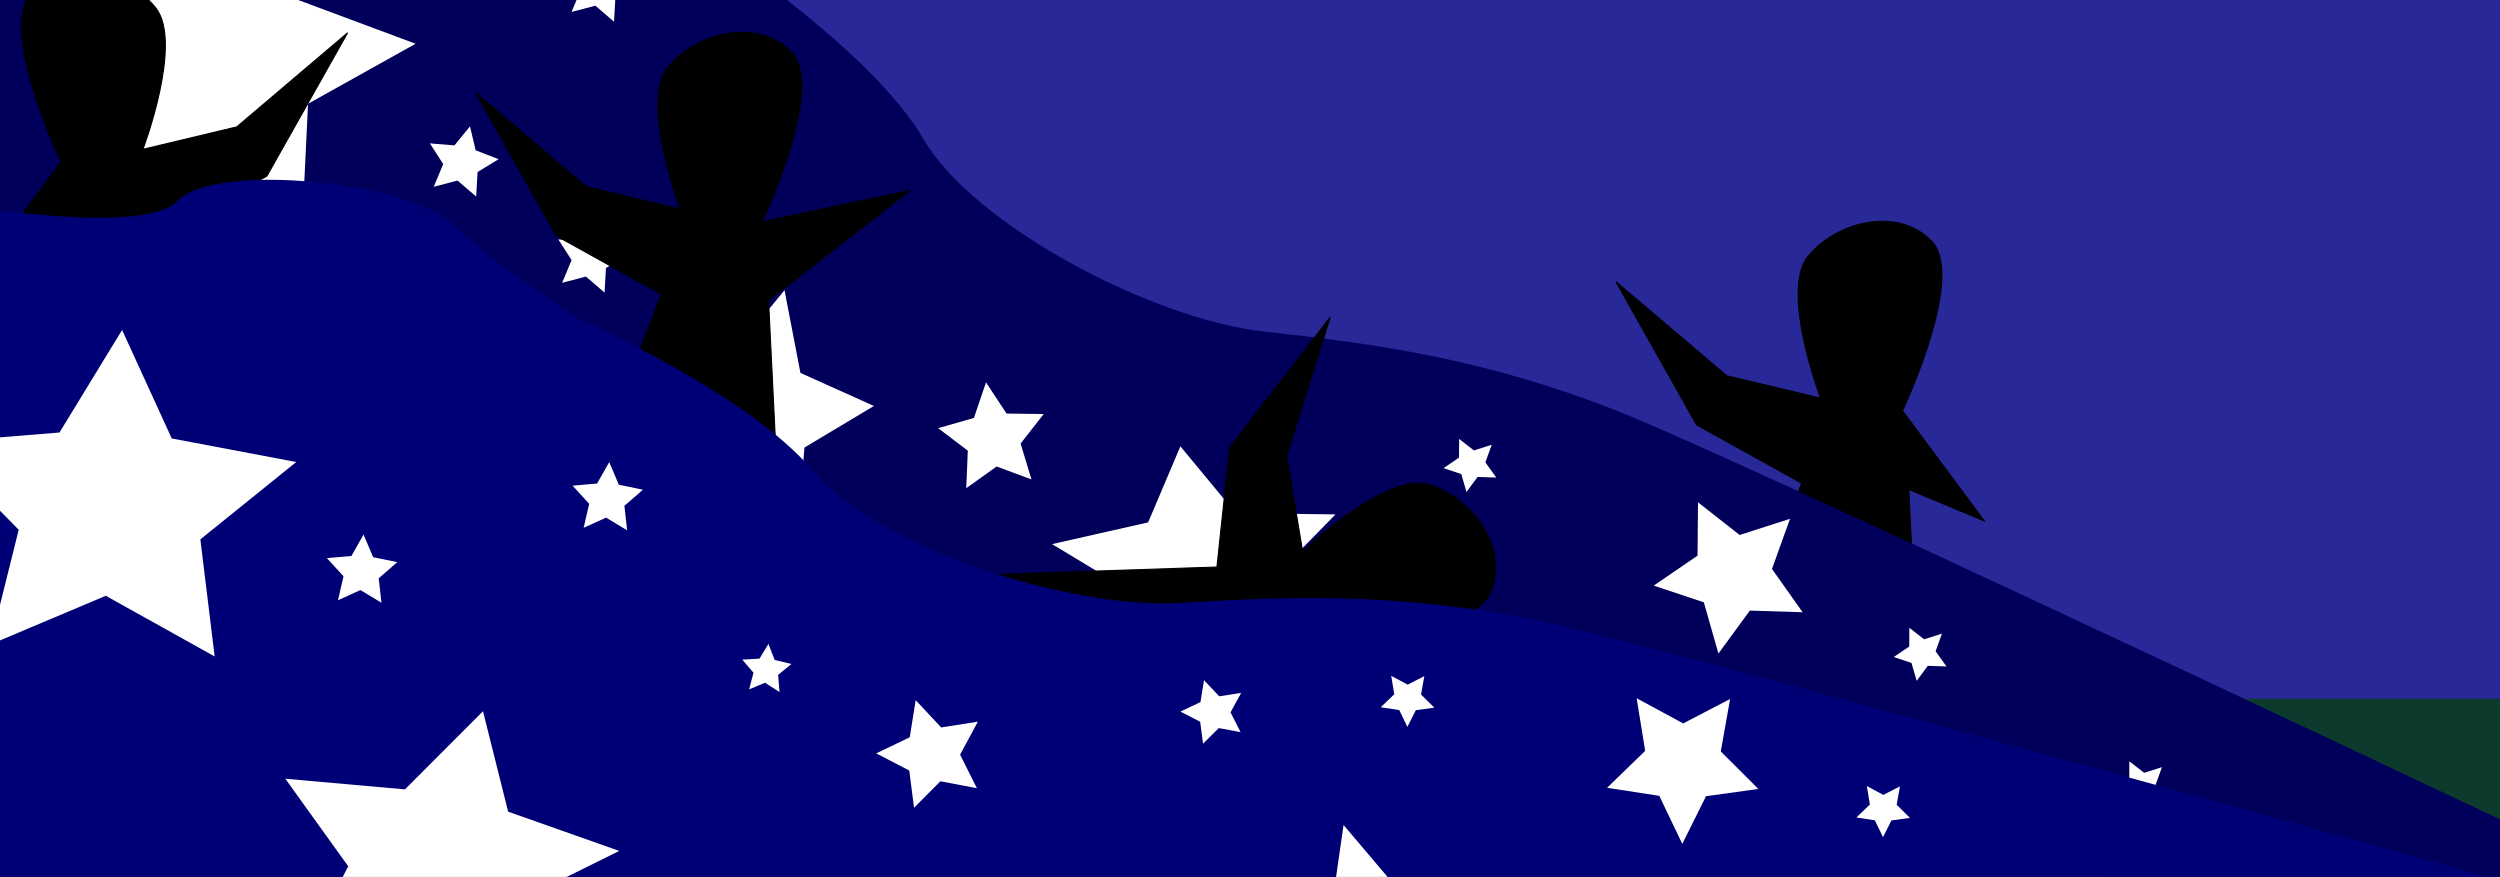 <?xml version="1.0" encoding="UTF-8" standalone="no"?>
<!-- Created with Inkscape (http://www.inkscape.org/) -->

<svg
   xmlns:dc="http://purl.org/dc/elements/1.1/"
   xmlns:cc="http://creativecommons.org/ns#"
   xmlns:rdf="http://www.w3.org/1999/02/22-rdf-syntax-ns#"
   xmlns:svg="http://www.w3.org/2000/svg"
   xmlns="http://www.w3.org/2000/svg"
   xmlns:sodipodi="http://sodipodi.sourceforge.net/DTD/sodipodi-0.dtd"
   xmlns:inkscape="http://www.inkscape.org/namespaces/inkscape"
   width="600mm"
   height="210.462mm"
   viewBox="0 0 600 210.462"
   version="1.1"
   id="svg8"
   inkscape:version="0.92.4 (5da689c313, 2019-01-14)"
   sodipodi:docname="sl2.svg"
   inkscape:export-filename="C:\xampp\htdocs\dannke\eddysworld\tema.d\one.d\img\sl0.svg.png"
   inkscape:export-xdpi="96"
   inkscape:export-ydpi="96">
  <defs
     id="defs2">
    <filter
       inkscape:collect="always"
       style="color-interpolation-filters:sRGB"
       id="filter4822"
       x="-0.026"
       width="1.052"
       y="-0.158"
       height="1.316">
      <feGaussianBlur
         inkscape:collect="always"
         stdDeviation="7.535"
         id="feGaussianBlur4824" />
    </filter>
  </defs>
  <sodipodi:namedview
     id="base"
     pagecolor="#ffffff"
     bordercolor="#666666"
     borderopacity="1.0"
     inkscape:pageopacity="0.0"
     inkscape:pageshadow="2"
     inkscape:zoom="0.35000001"
     inkscape:cx="1032.9163"
     inkscape:cy="297.06476"
     inkscape:document-units="mm"
     inkscape:current-layer="layer1"
     showgrid="false"
     inkscape:window-width="1366"
     inkscape:window-height="746"
     inkscape:window-x="-8"
     inkscape:window-y="-8"
     inkscape:window-maximized="1"
     inkscape:snap-nodes="false"
     inkscape:object-paths="false"
     fit-margin-top="0"
     fit-margin-left="0"
     fit-margin-right="0"
     fit-margin-bottom="0"
     inkscape:snap-object-midpoints="true"
     inkscape:snap-others="false" />
  <g
     inkscape:label="Camada 1"
     inkscape:groupmode="layer"
     id="layer1"
     transform="translate(-189.329,-51.987)">
    <rect
       style="opacity:0.841;fill:#000085;stroke:none;stroke-width:0.265;fill-opacity:1"
       id="rect4627"
       width="630.756"
       height="250.164"
       x="162.602"
       y="12.285" />
    <path
       style="fill:#000000;fill-opacity:1;stroke:#000000;stroke-width:0.265px;stroke-linecap:butt;stroke-linejoin:miter;stroke-opacity:1"
       d="m 595.275,236.746 26.458,-68.792 -25.22,-13.993 -19.382,-34.388 26.612,22.592 22.525,5.378 c 0,0 -9.751,-25.718 -3.024,-34.018 6.727,-8.299 21.567,-12.185 29.734,-3.581 8.167,8.604 -7.055,40.622 -7.055,40.622 l 19.655,26.458 -18.143,-7.56 3.78,77.107 -17.387,-54.429 z"
       id="path2447"
       inkscape:connector-curvature="0"
       sodipodi:nodetypes="cccccczzcccccc" />
    <rect
       style="fill:#004000;stroke:none;stroke-width:0.265;opacity:0.841;fill-opacity:1;filter:url(#filter4822)"
       id="rect3740"
       width="700.246"
       height="114.391"
       x="127.322"
       y="219.686" />
    <path
       inkscape:transform-center-y="0.63581251"
       inkscape:transform-center-x="-1.1562705"
       d="m 282.338,229.842 -7.569,-9.723 -12.301,0.723 6.908,-10.204 -4.489,-11.475 11.839,3.417 9.526,-7.816 0.409,12.315 10.377,6.645 -11.586,4.194 z"
       inkscape:randomized="0"
       inkscape:rounded="0"
       inkscape:flatsided="false"
       sodipodi:arg2="1.9960696"
       sodipodi:arg1="1.3677511"
       sodipodi:r2="9.2777567"
       sodipodi:r1="18.555513"
       sodipodi:cy="211.66757"
       sodipodi:cx="278.59671"
       sodipodi:sides="5"
       id="path2394"
       style="opacity:1;fill:#ffffff;fill-opacity:1;stroke:none;stroke-width:0.265"
       sodipodi:type="star"
       transform="rotate(9.71,866.072,281.702)" />
    <path
       sodipodi:nodetypes="cczzzczzccccc"
       inkscape:connector-curvature="0"
       id="path2396"
       d="m 266.85,188.01 c 79.692,3.832 410.743,98.088 551.725,74.468 0,0 -208.962,-99.147 -240.866,-111.774 -31.904,-12.628 -58.336,-16.247 -84.924,-19.133 -26.588,-2.887 -69.679,-25.329 -81.824,-46.213 -12.146,-20.884 -49.019,-45.201 -49.019,-45.201 0,0 -18.169,-16.412 -26.302,-27.795 C 327.508,0.98 282.387,-12.033 271.584,-4.131 260.782,3.771 208.948,-15.934 208.948,-15.934 L 188.565,-2.107 C 183.465,35.365 174.303,121.216 167.525,136.502 l 53.167,34.407 z"
       style="opacity:1;fill:#00005b;fill-opacity:1;stroke:none;stroke-width:0.265px;stroke-linecap:butt;stroke-linejoin:miter;stroke-opacity:1" />
    <path
       inkscape:transform-center-y="-0.69926029"
       inkscape:transform-center-x="-0.15656402"
       d="m 339.847,179.26 -5.064,-3.043 -5.377,2.447 1.329,-5.757 -3.989,-4.358 5.885,-0.515 2.912,-5.14 2.309,5.438 5.789,1.181 -4.459,3.876 z"
       inkscape:randomized="0"
       inkscape:rounded="0"
       inkscape:flatsided="false"
       sodipodi:arg2="1.6277774"
       sodipodi:arg1="0.99945885"
       sodipodi:r2="4.4482512"
       sodipodi:r1="8.8965025"
       sodipodi:cy="171.77631"
       sodipodi:cx="335.03641"
       sodipodi:sides="5"
       id="path2398"
       style="opacity:1;fill:#ffffff;fill-opacity:1;stroke:none;stroke-width:0.265"
       sodipodi:type="star"
       transform="rotate(9.71,866.072,281.702)" />
    <path
       inkscape:transform-center-y="-2.1154643"
       inkscape:transform-center-x="-0.78224663"
       d="m 376.417,218.082 -3.481,-2.241 -3.819,1.597 1.055,-4.003 -2.699,-3.139 4.133,-0.233 2.151,-3.537 1.499,3.859 4.029,0.953 -3.207,2.618 z"
       inkscape:randomized="0"
       inkscape:rounded="0"
       inkscape:flatsided="false"
       sodipodi:arg2="1.6586954"
       sodipodi:arg1="1.0303768"
       sodipodi:r2="3.1168714"
       sodipodi:r1="6.2337427"
       sodipodi:cy="212.73663"
       sodipodi:cx="373.21011"
       sodipodi:sides="5"
       id="path2400"
       style="opacity:1;fill:#ffffff;fill-opacity:1;stroke:none;stroke-width:0.265"
       sodipodi:type="star"
       transform="matrix(4.56,0.826,-0.78,4.825,-1165.63,-1183.576)" />
    <path
       inkscape:transform-center-y="-0.13625748"
       inkscape:transform-center-x="3.2832862"
       d="m 487.067,227.704 -5.234,-0.98 -3.774,3.756 -0.686,-5.28 -4.738,-2.429 4.81,-2.284 0.846,-5.257 3.658,3.869 5.261,-0.82 -2.549,4.675 z"
       inkscape:randomized="0"
       inkscape:rounded="0"
       inkscape:flatsided="false"
       sodipodi:arg2="1.2718196"
       sodipodi:arg1="0.64350111"
       sodipodi:r2="4.0090427"
       sodipodi:r1="8.0180855"
       sodipodi:cy="222.89288"
       sodipodi:cx="480.6524"
       sodipodi:sides="5"
       id="path2402"
       style="opacity:1;fill:#ffffff;fill-opacity:1;stroke:none;stroke-width:0.265"
       sodipodi:type="star"
       transform="matrix(4.434,0.611,-0.759,3.57,-1484.76,-901.499)" />
    <path
       inkscape:transform-center-y="0.63055488"
       inkscape:transform-center-x="0.01586535"
       d="m 533.572,221.824 -4.448,0.612 -2.018,4.011 -1.957,-4.041 -4.438,-0.679 3.239,-3.11 -0.725,-4.431 3.958,2.12 3.99,-2.059 -0.793,4.42 z"
       inkscape:randomized="0"
       inkscape:rounded="0"
       inkscape:flatsided="false"
       sodipodi:arg2="0.95006909"
       sodipodi:arg1="0.32175055"
       sodipodi:r2="3.3807216"
       sodipodi:r1="6.7614431"
       sodipodi:cy="219.68565"
       sodipodi:cx="527.15735"
       sodipodi:sides="5"
       id="path2404"
       style="opacity:1;fill:#ffffff;fill-opacity:1;stroke:none;stroke-width:0.265"
       sodipodi:type="star"
       transform="rotate(9.71,866.072,281.702)" />
    <path
       transform="matrix(14.883,2.547,-2.176,12.715,-3825.183,-3454.528)"
       inkscape:transform-center-y="-0.7608091"
       inkscape:transform-center-x="-3.2944888"
       d="m 311.204,225.031 -1.422,-1.277 -1.858,0.447 0.775,-1.747 -1,-1.629 1.901,0.198 1.241,-1.454 0.4,1.869 1.766,0.73 -1.654,0.958 z"
       inkscape:randomized="0"
       inkscape:rounded="0"
       inkscape:flatsided="false"
       sodipodi:arg2="1.8186085"
       sodipodi:arg1="1.1902899"
       sodipodi:r2="1.4392904"
       sodipodi:r1="2.8785808"
       sodipodi:cy="222.35834"
       sodipodi:cx="310.13449"
       sodipodi:sides="5"
       id="path2406"
       style="opacity:1;fill:#ffffff;fill-opacity:1;stroke:none;stroke-width:0.265"
       sodipodi:type="star" />
    <path
       transform="matrix(1.65,0.282,-0.286,1.67,-179.993,-338.011)"
       sodipodi:type="star"
       style="opacity:1;fill:#ffffff;fill-opacity:1;stroke:none;stroke-width:0.265"
       id="path2408"
       sodipodi:sides="5"
       sodipodi:cx="407.74942"
       sodipodi:cy="227.688"
       sodipodi:r1="8.0180855"
       sodipodi:r2="4.0090427"
       sodipodi:arg1="0.64350111"
       sodipodi:arg2="1.2718196"
       inkscape:flatsided="false"
       inkscape:rounded="0"
       inkscape:randomized="0"
       d="m 414.164,232.499 -5.234,-0.98 -3.774,3.756 -0.686,-5.28 -4.738,-2.429 4.81,-2.284 0.846,-5.257 3.658,3.869 5.261,-0.82 -2.549,4.675 z"
       inkscape:transform-center-x="1.2218852"
       inkscape:transform-center-y="-0.063716788" />
    <path
       transform="matrix(5.087,0.871,-0.808,4.719,-715.647,-764.018)"
       sodipodi:type="star"
       style="opacity:1;fill:#ffffff;fill-opacity:1;stroke:none;stroke-width:0.265"
       id="path2410"
       sodipodi:sides="5"
       sodipodi:cx="210.30428"
       sodipodi:cy="137.00249"
       sodipodi:r1="8.8965025"
       sodipodi:r2="4.4482512"
       sodipodi:arg1="0.99945885"
       sodipodi:arg2="1.6277774"
       inkscape:flatsided="false"
       inkscape:rounded="0"
       inkscape:randomized="0"
       d="m 215.115,144.486 -5.064,-3.043 -5.377,2.447 1.329,-5.757 -3.989,-4.358 5.885,-0.515 2.912,-5.14 2.309,5.438 5.789,1.181 -4.459,3.876 z"
       inkscape:transform-center-x="-0.80805965"
       inkscape:transform-center-y="-3.3478352" />
    <path
       sodipodi:type="star"
       style="opacity:1;fill:#ffffff;fill-opacity:1;stroke:none;stroke-width:0.265"
       id="path2412"
       sodipodi:sides="5"
       sodipodi:cx="698.75854"
       sodipodi:cy="268.82257"
       sodipodi:r1="6.7614431"
       sodipodi:r2="3.3807216"
       sodipodi:arg1="0.32175055"
       sodipodi:arg2="0.95006909"
       inkscape:flatsided="false"
       inkscape:rounded="0"
       inkscape:randomized="0"
       d="m 705.173,270.961 -4.448,0.612 -2.018,4.011 -1.957,-4.041 -4.438,-0.679 3.239,-3.11 -0.725,-4.431 3.958,2.12 3.99,-2.059 -0.793,4.42 z"
       inkscape:transform-center-x="0.01586535"
       inkscape:transform-center-y="0.63055488"
       transform="rotate(9.71,866.072,281.702)" />
    <path
       inkscape:transform-center-y="0.63055488"
       inkscape:transform-center-x="0.01586535"
       d="m 647.721,248.282 -4.448,0.612 -2.018,4.011 -1.957,-4.041 -4.438,-0.679 3.239,-3.11 -0.725,-4.431 3.958,2.12 3.99,-2.059 -0.793,4.42 z"
       inkscape:randomized="0"
       inkscape:rounded="0"
       inkscape:flatsided="false"
       sodipodi:arg2="0.95006909"
       sodipodi:arg1="0.32175055"
       sodipodi:r2="3.3807216"
       sodipodi:r1="6.7614431"
       sodipodi:cy="246.144"
       sodipodi:cx="641.30615"
       sodipodi:sides="5"
       id="path2414"
       style="opacity:1;fill:#ffffff;fill-opacity:1;stroke:none;stroke-width:0.265"
       sodipodi:type="star"
       transform="rotate(9.71,866.072,281.702)" />
    <path
       sodipodi:type="star"
       style="opacity:1;fill:#ffffff;fill-opacity:1;stroke:none;stroke-width:0.265"
       id="path2416"
       sodipodi:sides="5"
       sodipodi:cx="583.85376"
       sodipodi:cy="268.82257"
       sodipodi:r1="6.7614431"
       sodipodi:r2="3.3807216"
       sodipodi:arg1="0.32175055"
       sodipodi:arg2="0.95006909"
       inkscape:flatsided="false"
       inkscape:rounded="0"
       inkscape:randomized="0"
       d="m 590.268,270.961 -4.448,0.612 -2.018,4.011 -1.957,-4.041 -4.438,-0.679 3.239,-3.11 -0.725,-4.431 3.958,2.12 3.99,-2.059 -0.793,4.42 z"
       inkscape:transform-center-x="0.01586535"
       inkscape:transform-center-y="0.63055488"
       transform="rotate(9.71,866.072,281.702)" />
    <path
       transform="matrix(2.782,0.476,-0.481,2.809,-904.61,-718.928)"
       inkscape:transform-center-y="1.7968373"
       inkscape:transform-center-x="0.044773093"
       d="m 588,227.115 -4.448,0.612 -2.018,4.011 -1.957,-4.041 -4.438,-0.679 3.239,-3.11 -0.725,-4.431 3.958,2.12 3.99,-2.059 -0.793,4.42 z"
       inkscape:randomized="0"
       inkscape:rounded="0"
       inkscape:flatsided="false"
       sodipodi:arg2="0.95006909"
       sodipodi:arg1="0.32175055"
       sodipodi:r2="3.3807216"
       sodipodi:r1="6.7614431"
       sodipodi:cy="224.97733"
       sodipodi:cx="581.58588"
       sodipodi:sides="5"
       id="path2418"
       style="opacity:1;fill:#ffffff;fill-opacity:1;stroke:none;stroke-width:0.265"
       sodipodi:type="star" />
    <path
       transform="matrix(3.951,0.676,-0.754,4.406,-1271.278,-1232.822)"
       sodipodi:type="star"
       style="opacity:1;fill:#ffffff;fill-opacity:1;stroke:none;stroke-width:0.265"
       id="path2420"
       sodipodi:sides="5"
       sodipodi:cx="503.33099"
       sodipodi:cy="253.88693"
       sodipodi:r1="8.0180855"
       sodipodi:r2="4.0090427"
       sodipodi:arg1="0.64350111"
       sodipodi:arg2="1.2718196"
       inkscape:flatsided="false"
       inkscape:rounded="0"
       inkscape:randomized="0"
       d="m 509.745,258.698 -5.234,-0.98 -3.774,3.756 -0.686,-5.28 -4.738,-2.429 4.81,-2.284 0.846,-5.257 3.658,3.869 5.261,-0.82 -2.549,4.675 z"
       inkscape:transform-center-x="2.9252263"
       inkscape:transform-center-y="-0.16815519" />
    <path
       sodipodi:type="star"
       style="opacity:1;fill:#ffffff;fill-opacity:1;stroke:none;stroke-width:0.265"
       id="path2422"
       sodipodi:sides="5"
       sodipodi:cx="276.07211"
       sodipodi:cy="189.16319"
       sodipodi:r1="8.8965025"
       sodipodi:r2="4.4482512"
       sodipodi:arg1="0.99945885"
       sodipodi:arg2="1.6277774"
       inkscape:flatsided="false"
       inkscape:rounded="0"
       inkscape:randomized="0"
       d="m 280.883,196.647 -5.064,-3.043 -5.377,2.447 1.329,-5.757 -3.989,-4.358 5.885,-0.515 2.912,-5.14 2.309,5.438 5.789,1.181 -4.459,3.876 z"
       inkscape:transform-center-x="-0.15656402"
       inkscape:transform-center-y="-0.69926029"
       transform="rotate(9.71,866.072,281.702)" />
    <path
       sodipodi:nodetypes="cccccczzcccccc"
       inkscape:connector-curvature="0"
       id="path2449"
       d="m 254.618,177.026 -26.458,-68.792 25.22,-13.993 19.382,-34.388 -26.612,22.592 -22.525,5.378 c 0,0 9.751,-25.718 3.024,-34.018 -6.727,-8.299 -21.567,-12.185 -29.734,-3.581 -8.167,8.604 7.055,40.622 7.055,40.622 l -19.655,26.458 18.143,-7.56 -3.78,77.107 17.387,-54.429 z"
       style="fill:#000000;fill-opacity:1;stroke:#000000;stroke-width:0.265px;stroke-linecap:butt;stroke-linejoin:miter;stroke-opacity:1" />
    <path
       inkscape:transform-center-y="-0.69926029"
       inkscape:transform-center-x="-0.15656402"
       d="m 339.847,179.26 -5.064,-3.043 -5.377,2.447 1.329,-5.757 -3.989,-4.358 5.885,-0.515 2.912,-5.14 2.309,5.438 5.789,1.181 -4.459,3.876 z"
       inkscape:randomized="0"
       inkscape:rounded="0"
       inkscape:flatsided="false"
       sodipodi:arg2="1.6277774"
       sodipodi:arg1="0.99945885"
       sodipodi:r2="4.4482512"
       sodipodi:r1="8.8965025"
       sodipodi:cy="171.77631"
       sodipodi:cx="335.03641"
       sodipodi:sides="5"
       id="path2443"
       style="opacity:1;fill:#ffffff;fill-opacity:1;stroke:none;stroke-width:0.265"
       sodipodi:type="star"
       transform="rotate(9.71,672.956,118.824)" />
    <path
       sodipodi:nodetypes="cccccczzcccccc"
       inkscape:connector-curvature="0"
       id="path2445"
       d="m 407.729,190.522 73.664,-2.447 3.057,-28.679 24.114,-31.252 -10.432,33.313 3.826,22.839 c 0,0 19.884,-19.004 30.149,-16.044 10.265,2.96 19.627,15.112 14.887,25.987 -4.74,10.875 -40.159,9.336 -40.159,9.336 l -16.705,28.413 -0.11,-19.654 -69.536,33.535 43.347,-37.226 z"
       style="fill:#000000;fill-opacity:1;stroke:#000000;stroke-width:0.265px;stroke-linecap:butt;stroke-linejoin:miter;stroke-opacity:1" />
    <path
       style="fill:#000000;fill-opacity:1;stroke:#000000;stroke-width:0.265px;stroke-linecap:butt;stroke-linejoin:miter;stroke-opacity:1"
       d="m 321.62,191.389 26.458,-68.792 -25.22,-13.993 -19.382,-34.388 26.612,22.592 22.525,5.378 c 0,0 -9.751,-25.718 -3.024,-34.018 6.727,-8.299 21.567,-12.185 29.734,-3.581 8.167,8.604 -7.055,40.622 -7.055,40.622 l 35.53,-7.56 -34.018,26.458 3.78,77.107 -17.387,-54.429 z"
       id="path32"
       inkscape:connector-curvature="0"
       sodipodi:nodetypes="cccccczzcccccc" />
    <path
       sodipodi:type="star"
       style="opacity:1;fill:#ffffff;fill-opacity:1;stroke:none;stroke-width:0.265"
       id="path2291"
       sodipodi:sides="5"
       sodipodi:cx="278.59671"
       sodipodi:cy="211.66757"
       sodipodi:r1="18.555513"
       sodipodi:r2="9.2777567"
       sodipodi:arg1="1.3677511"
       sodipodi:arg2="1.9960696"
       inkscape:flatsided="false"
       inkscape:rounded="0"
       inkscape:randomized="0"
       d="m 282.338,229.842 -7.569,-9.723 -12.301,0.723 6.908,-10.204 -4.489,-11.475 11.839,3.417 9.526,-7.816 0.409,12.315 10.377,6.645 -11.586,4.194 z"
       inkscape:transform-center-x="-1.1562705"
       inkscape:transform-center-y="0.63581251" />
    <path
       style="opacity:1;fill:#000076;fill-opacity:1;stroke:none;stroke-width:0.265px;stroke-linecap:butt;stroke-linejoin:miter;stroke-opacity:1"
       d="m 259.632,290.419 c 79.196,-9.664 421.402,27.406 556.381,-19.655 0,0 -222.691,-62.482 -256.268,-69.548 -33.577,-7.066 -60.241,-6.175 -86.935,-4.536 -26.694,1.639 -72.952,-13.214 -88.446,-31.75 -15.494,-18.536 -55.94,-36.286 -55.94,-36.286 0,0 -20.677,-13.113 -30.613,-22.96 -9.935,-9.847 -56.605,-15.063 -65.92,-5.453 -9.315,9.611 -63.729,-1.069 -63.729,-1.069 l -17.759,17.067 c 1.294,37.795 6.743,123.962 2.64,140.171 l 58.208,24.946 z"
       id="path36"
       inkscape:connector-curvature="0"
       sodipodi:nodetypes="cczzzczzccccc" />
    <path
       sodipodi:type="star"
       style="opacity:1;fill:#ffffff;fill-opacity:1;stroke:none;stroke-width:0.265"
       id="path2281"
       sodipodi:sides="5"
       sodipodi:cx="335.03641"
       sodipodi:cy="171.77631"
       sodipodi:r1="8.8965025"
       sodipodi:r2="4.4482512"
       sodipodi:arg1="0.99945885"
       sodipodi:arg2="1.6277774"
       inkscape:flatsided="false"
       inkscape:rounded="0"
       inkscape:randomized="0"
       d="m 339.847,179.26 -5.064,-3.043 -5.377,2.447 1.329,-5.757 -3.989,-4.358 5.885,-0.515 2.912,-5.14 2.309,5.438 5.789,1.181 -4.459,3.876 z"
       inkscape:transform-center-x="-0.15656402"
       inkscape:transform-center-y="-0.69926029" />
    <path
       sodipodi:type="star"
       style="opacity:1;fill:#ffffff;fill-opacity:1;stroke:none;stroke-width:0.265"
       id="path2283"
       sodipodi:sides="5"
       sodipodi:cx="373.21011"
       sodipodi:cy="212.73663"
       sodipodi:r1="6.2337427"
       sodipodi:r2="3.1168714"
       sodipodi:arg1="1.0303768"
       sodipodi:arg2="1.6586954"
       inkscape:flatsided="false"
       inkscape:rounded="0"
       inkscape:randomized="0"
       d="m 376.417,218.082 -3.481,-2.241 -3.819,1.597 1.055,-4.003 -2.699,-3.139 4.133,-0.233 2.151,-3.537 1.499,3.859 4.029,0.953 -3.207,2.618 z"
       inkscape:transform-center-x="-0.16910248"
       inkscape:transform-center-y="-0.43214515" />
    <path
       sodipodi:type="star"
       style="opacity:1;fill:#ffffff;fill-opacity:1;stroke:none;stroke-width:0.265"
       id="path2285"
       sodipodi:sides="5"
       sodipodi:cx="480.6524"
       sodipodi:cy="222.89288"
       sodipodi:r1="8.0180855"
       sodipodi:r2="4.0090427"
       sodipodi:arg1="0.64350111"
       sodipodi:arg2="1.2718196"
       inkscape:flatsided="false"
       inkscape:rounded="0"
       inkscape:randomized="0"
       d="m 487.067,227.704 -5.234,-0.98 -3.774,3.756 -0.686,-5.28 -4.738,-2.429 4.81,-2.284 0.846,-5.257 3.658,3.869 5.261,-0.82 -2.549,4.675 z"
       inkscape:transform-center-x="0.72979875"
       inkscape:transform-center-y="-0.037618956" />
    <path
       sodipodi:type="star"
       style="opacity:1;fill:#ffffff;fill-opacity:1;stroke:none;stroke-width:0.265"
       id="path2287"
       sodipodi:sides="5"
       sodipodi:cx="527.15735"
       sodipodi:cy="219.68565"
       sodipodi:r1="6.7614431"
       sodipodi:r2="3.3807216"
       sodipodi:arg1="0.32175055"
       sodipodi:arg2="0.95006909"
       inkscape:flatsided="false"
       inkscape:rounded="0"
       inkscape:randomized="0"
       d="m 533.572,221.824 -4.448,0.612 -2.018,4.011 -1.957,-4.041 -4.438,-0.679 3.239,-3.11 -0.725,-4.431 3.958,2.12 3.99,-2.059 -0.793,4.42 z"
       inkscape:transform-center-x="0.01586535"
       inkscape:transform-center-y="0.63055488" />
    <path
       sodipodi:type="star"
       style="opacity:1;fill:#ffffff;fill-opacity:1;stroke:none;stroke-width:0.265"
       id="path2289"
       sodipodi:sides="5"
       sodipodi:cx="310.13449"
       sodipodi:cy="222.35834"
       sodipodi:r1="2.8785808"
       sodipodi:r2="1.4392904"
       sodipodi:arg1="1.1902899"
       sodipodi:arg2="1.8186085"
       inkscape:flatsided="false"
       inkscape:rounded="0"
       inkscape:randomized="0"
       d="m 311.204,225.031 -1.422,-1.277 -1.858,0.447 0.775,-1.747 -1,-1.629 1.901,0.198 1.241,-1.454 0.4,1.869 1.766,0.73 -1.654,0.958 z"
       inkscape:transform-center-x="-3.2944888"
       inkscape:transform-center-y="-0.7608091"
       transform="matrix(15.099,0,0,12.9,-4388.141,-2609.758)" />
    <path
       inkscape:transform-center-y="-0.063716788"
       inkscape:transform-center-x="1.2218852"
       d="m 414.164,232.499 -5.234,-0.98 -3.774,3.756 -0.686,-5.28 -4.738,-2.429 4.81,-2.284 0.846,-5.257 3.658,3.869 5.261,-0.82 -2.549,4.675 z"
       inkscape:randomized="0"
       inkscape:rounded="0"
       inkscape:flatsided="false"
       sodipodi:arg2="1.2718196"
       sodipodi:arg1="0.64350111"
       sodipodi:r2="4.0090427"
       sodipodi:r1="8.0180855"
       sodipodi:cy="227.688"
       sodipodi:cx="407.74942"
       sodipodi:sides="5"
       id="path2293"
       style="opacity:1;fill:#ffffff;fill-opacity:1;stroke:none;stroke-width:0.265"
       sodipodi:type="star"
       transform="matrix(1.674,0,0,1.694,-269.53,-152.7)" />
    <path
       inkscape:transform-center-y="-3.3478352"
       inkscape:transform-center-x="-0.80805965"
       d="m 215.115,144.486 -5.064,-3.043 -5.377,2.447 1.329,-5.757 -3.989,-4.358 5.885,-0.515 2.912,-5.14 2.309,5.438 5.789,1.181 -4.459,3.876 z"
       inkscape:randomized="0"
       inkscape:rounded="0"
       inkscape:flatsided="false"
       sodipodi:arg2="1.6277774"
       sodipodi:arg1="0.99945885"
       sodipodi:r2="4.4482512"
       sodipodi:r1="8.8965025"
       sodipodi:cy="137.00249"
       sodipodi:cx="210.30428"
       sodipodi:sides="5"
       id="path2363"
       style="opacity:1;fill:#ffffff;fill-opacity:1;stroke:none;stroke-width:0.265"
       sodipodi:type="star"
       transform="matrix(5.161,0,0,4.788,-869.361,-482.258)" />
    <path
       inkscape:transform-center-y="0.63055488"
       inkscape:transform-center-x="0.01586535"
       d="m 705.173,270.961 -4.448,0.612 -2.018,4.011 -1.957,-4.041 -4.438,-0.679 3.239,-3.11 -0.725,-4.431 3.958,2.12 3.99,-2.059 -0.793,4.42 z"
       inkscape:randomized="0"
       inkscape:rounded="0"
       inkscape:flatsided="false"
       sodipodi:arg2="0.95006909"
       sodipodi:arg1="0.32175055"
       sodipodi:r2="3.3807216"
       sodipodi:r1="6.7614431"
       sodipodi:cy="268.82257"
       sodipodi:cx="698.75854"
       sodipodi:sides="5"
       id="path2365"
       style="opacity:1;fill:#ffffff;fill-opacity:1;stroke:none;stroke-width:0.265"
       sodipodi:type="star" />
    <path
       sodipodi:type="star"
       style="opacity:1;fill:#ffffff;fill-opacity:1;stroke:none;stroke-width:0.265"
       id="path2367"
       sodipodi:sides="5"
       sodipodi:cx="641.30615"
       sodipodi:cy="246.144"
       sodipodi:r1="6.7614431"
       sodipodi:r2="3.3807216"
       sodipodi:arg1="0.32175055"
       sodipodi:arg2="0.95006909"
       inkscape:flatsided="false"
       inkscape:rounded="0"
       inkscape:randomized="0"
       d="m 647.721,248.282 -4.448,0.612 -2.018,4.011 -1.957,-4.041 -4.438,-0.679 3.239,-3.11 -0.725,-4.431 3.958,2.12 3.99,-2.059 -0.793,4.42 z"
       inkscape:transform-center-x="0.01586535"
       inkscape:transform-center-y="0.63055488" />
    <path
       inkscape:transform-center-y="0.63055488"
       inkscape:transform-center-x="0.01586535"
       d="m 590.268,270.961 -4.448,0.612 -2.018,4.011 -1.957,-4.041 -4.438,-0.679 3.239,-3.11 -0.725,-4.431 3.958,2.12 3.99,-2.059 -0.793,4.42 z"
       inkscape:randomized="0"
       inkscape:rounded="0"
       inkscape:flatsided="false"
       sodipodi:arg2="0.95006909"
       sodipodi:arg1="0.32175055"
       sodipodi:r2="3.3807216"
       sodipodi:r1="6.7614431"
       sodipodi:cy="268.82257"
       sodipodi:cx="583.85376"
       sodipodi:sides="5"
       id="path2369"
       style="opacity:1;fill:#ffffff;fill-opacity:1;stroke:none;stroke-width:0.265"
       sodipodi:type="star" />
    <path
       sodipodi:type="star"
       style="opacity:1;fill:#ffffff;fill-opacity:1;stroke:none;stroke-width:0.265"
       id="path2371"
       sodipodi:sides="5"
       sodipodi:cx="581.58588"
       sodipodi:cy="224.97733"
       sodipodi:r1="6.7614431"
       sodipodi:r2="3.3807216"
       sodipodi:arg1="0.32175055"
       sodipodi:arg2="0.95006909"
       inkscape:flatsided="false"
       inkscape:rounded="0"
       inkscape:randomized="0"
       d="m 588,227.115 -4.448,0.612 -2.018,4.011 -1.957,-4.041 -4.438,-0.679 3.239,-3.11 -0.725,-4.431 3.958,2.12 3.99,-2.059 -0.793,4.42 z"
       inkscape:transform-center-x="0.044773093"
       inkscape:transform-center-y="1.7968373"
       transform="matrix(2.822,0,0,2.85,-1048.012,-405.944)" />
    <path
       inkscape:transform-center-y="-0.16815519"
       inkscape:transform-center-x="2.9252263"
       d="m 509.745,258.698 -5.234,-0.98 -3.774,3.756 -0.686,-5.28 -4.738,-2.429 4.81,-2.284 0.846,-5.257 3.658,3.869 5.261,-0.82 -2.549,4.675 z"
       inkscape:randomized="0"
       inkscape:rounded="0"
       inkscape:flatsided="false"
       sodipodi:arg2="1.2718196"
       sodipodi:arg1="0.64350111"
       sodipodi:r2="4.0090427"
       sodipodi:r1="8.0180855"
       sodipodi:cy="253.88693"
       sodipodi:cx="503.33099"
       sodipodi:sides="5"
       id="path2373"
       style="opacity:1;fill:#ffffff;fill-opacity:1;stroke:none;stroke-width:0.265"
       sodipodi:type="star"
       transform="matrix(4.008,0,0,4.47,-1496.102,-850.631)" />
    <path
       inkscape:transform-center-y="-0.69926029"
       inkscape:transform-center-x="-0.15656402"
       d="m 280.883,196.647 -5.064,-3.043 -5.377,2.447 1.329,-5.757 -3.989,-4.358 5.885,-0.515 2.912,-5.14 2.309,5.438 5.789,1.181 -4.459,3.876 z"
       inkscape:randomized="0"
       inkscape:rounded="0"
       inkscape:flatsided="false"
       sodipodi:arg2="1.6277774"
       sodipodi:arg1="0.99945885"
       sodipodi:r2="4.4482512"
       sodipodi:r1="8.8965025"
       sodipodi:cy="189.16319"
       sodipodi:cx="276.07211"
       sodipodi:sides="5"
       id="path2375"
       style="opacity:1;fill:#ffffff;fill-opacity:1;stroke:none;stroke-width:0.265"
       sodipodi:type="star" />
    <path
       transform="rotate(9.71,1056.782,99.668)"
       sodipodi:type="star"
       style="opacity:1;fill:#ffffff;fill-opacity:1;stroke:none;stroke-width:0.265"
       id="path2441"
       sodipodi:sides="5"
       sodipodi:cx="335.03641"
       sodipodi:cy="171.77631"
       sodipodi:r1="8.8965025"
       sodipodi:r2="4.4482512"
       sodipodi:arg1="0.99945885"
       sodipodi:arg2="1.6277774"
       inkscape:flatsided="false"
       inkscape:rounded="0"
       inkscape:randomized="0"
       d="m 339.847,179.26 -5.064,-3.043 -5.377,2.447 1.329,-5.757 -3.989,-4.358 5.885,-0.515 2.912,-5.14 2.309,5.438 5.789,1.181 -4.459,3.876 z"
       inkscape:transform-center-x="-0.15656402"
       inkscape:transform-center-y="-0.69926029" />
  </g>
</svg>
